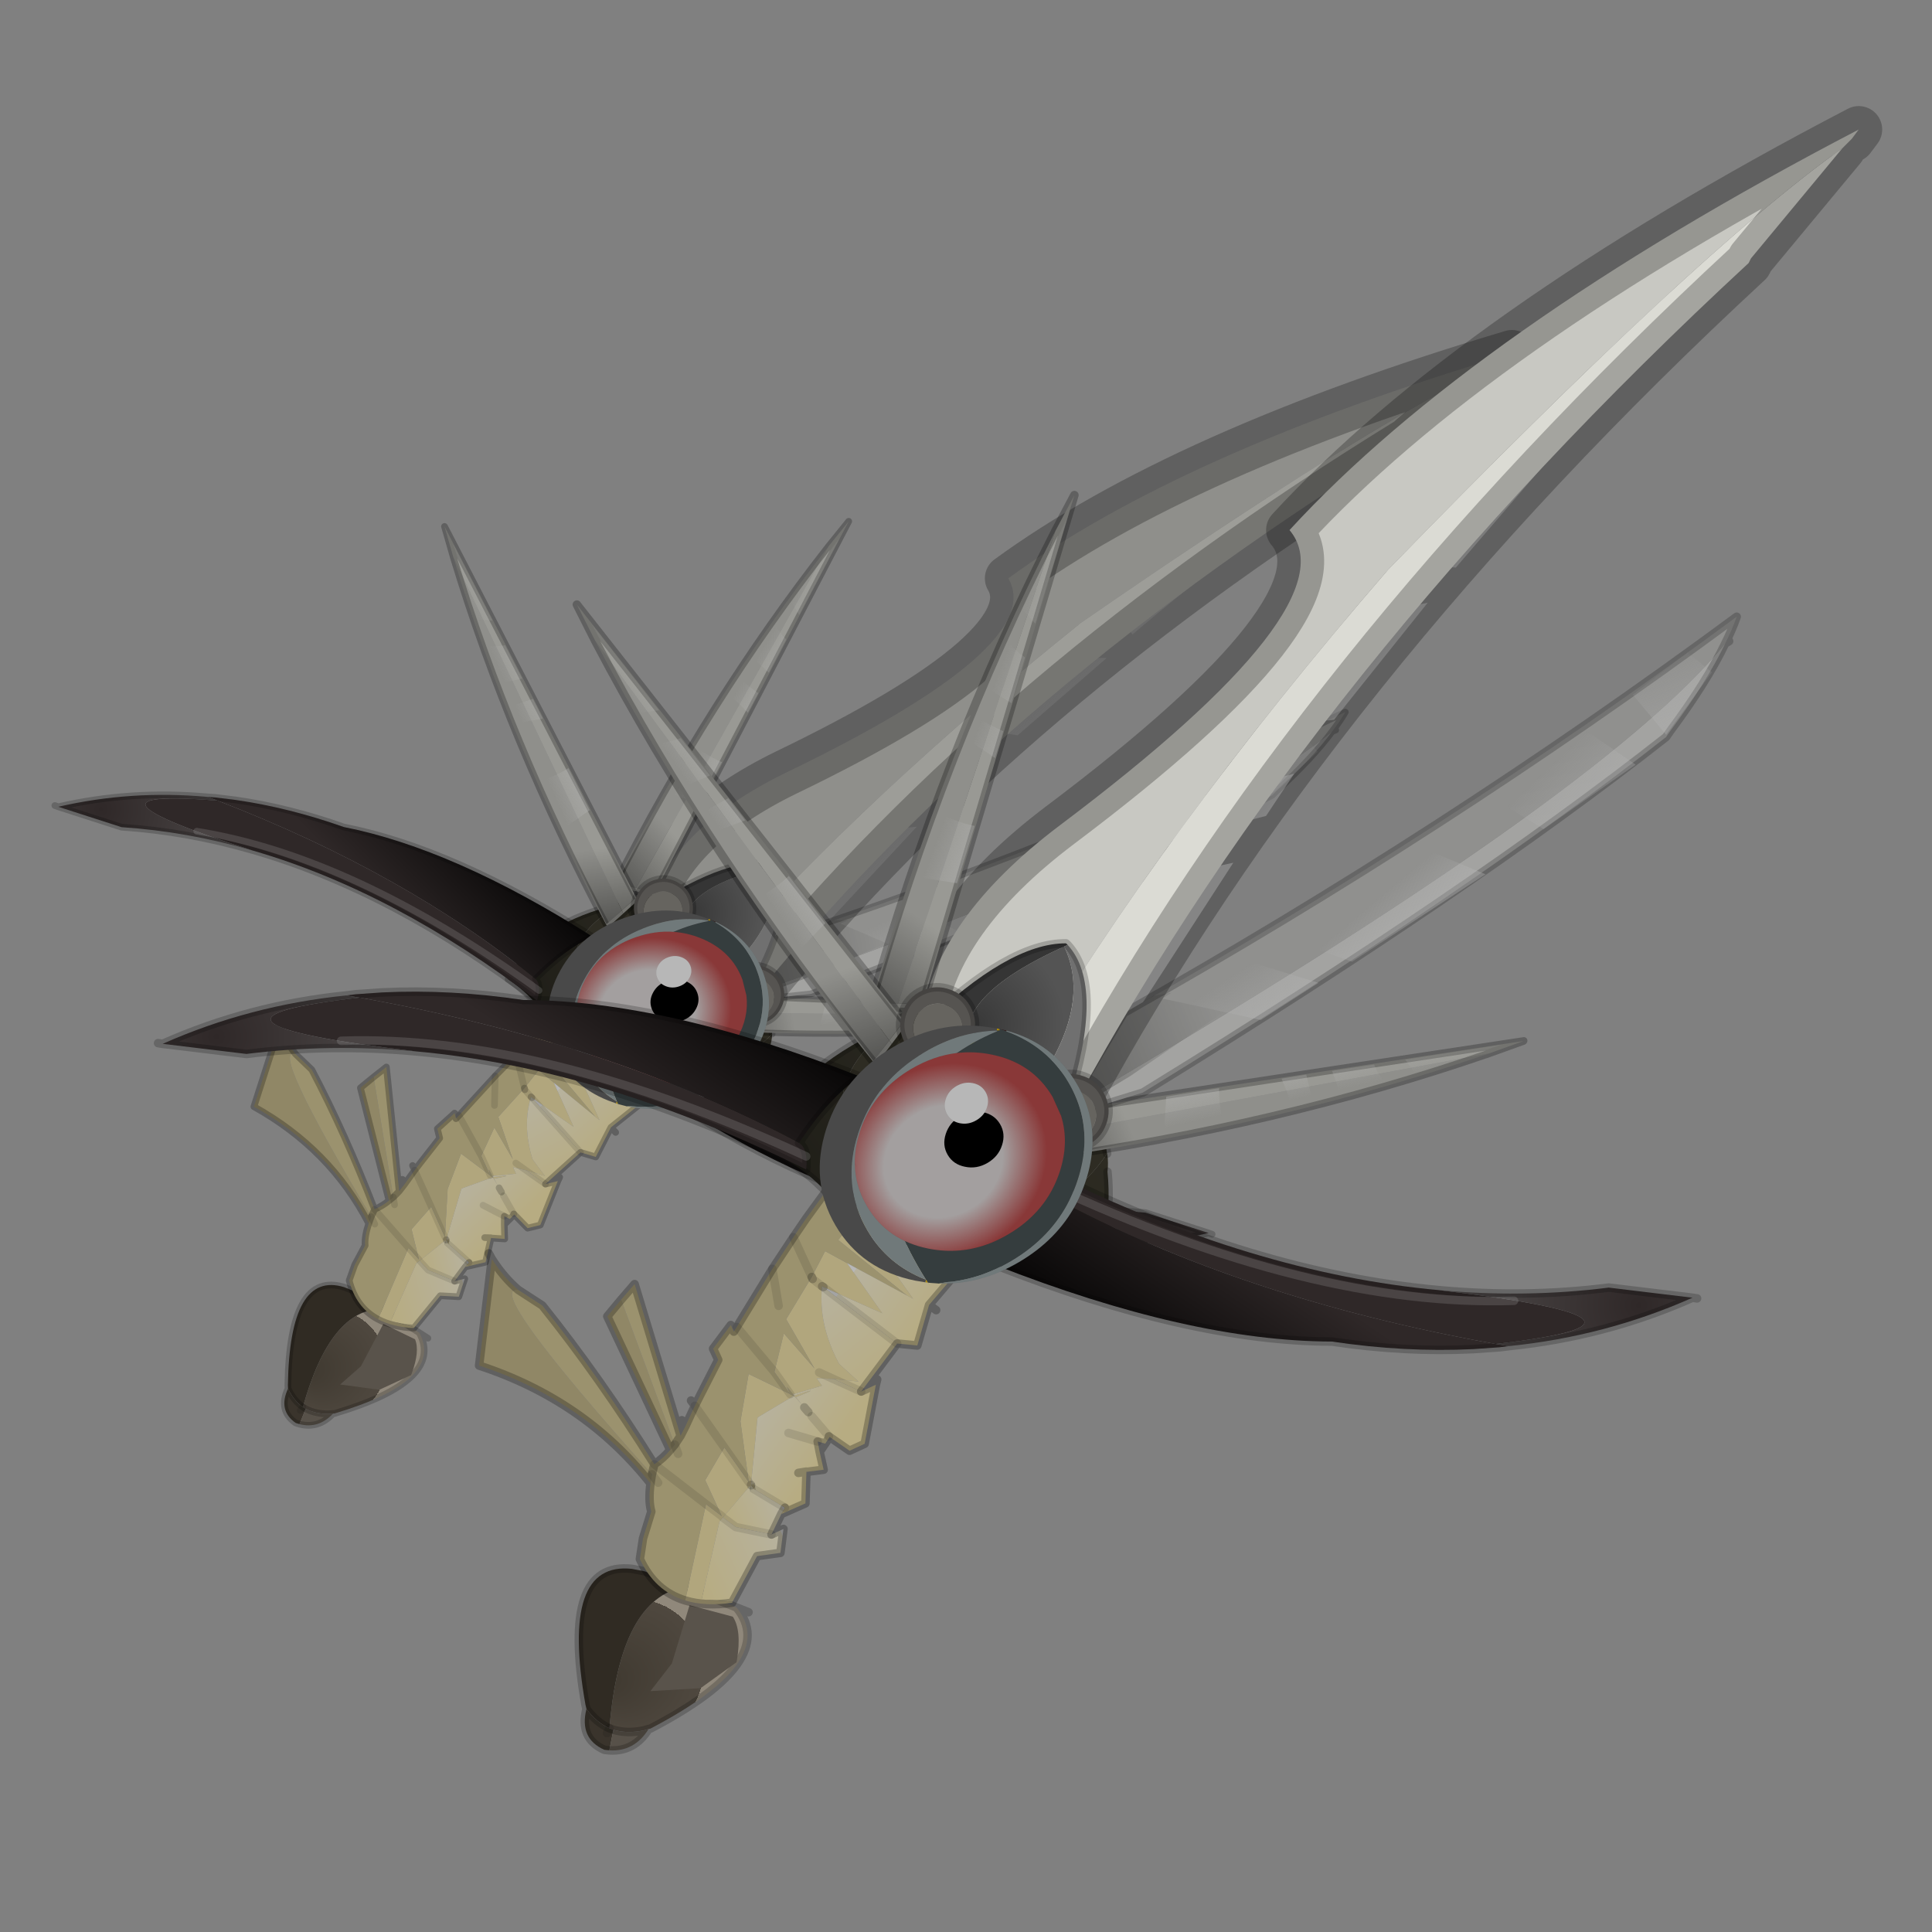 <?xml version="1.0" encoding="UTF-8" standalone="no"?>
<svg xmlns:xlink="http://www.w3.org/1999/xlink" height="440.0px" width="440.0px" xmlns="http://www.w3.org/2000/svg">
  <rect width="100%" height="100%" fill="#808080" stroke="none"/>
  <g transform="matrix(10.0, 0.0, 0.0, 10.0, 0.0, 0.0)">
    <use height="44.0" transform="matrix(1.0, 0.0, 0.0, 1.0, 0.0, 0.0)" width="44.0" xlink:href="#shape0"/>
    <use height="23.6" transform="matrix(1.067, 0.0, 0.0, 1.067, 1.143, 7.516)" width="31.7" xlink:href="#sprite0"/>
    <use height="35.45" transform="matrix(1.067, 0.0, 0.0, 1.067, 3.493, 2.416)" width="36.9" xlink:href="#sprite12"/>
  </g>
  <defs>
    <g id="shape0" transform="matrix(1.0, 0.0, 0.0, 1.0, 0.0, 0.0)">
      <path d="M44.0 44.0 L0.0 44.0 0.0 0.0 44.0 0.0 44.0 44.0" fill="#33cc33" fill-opacity="0.0" fill-rule="evenodd" stroke="none"/>
    </g>
    <g id="sprite0" transform="matrix(1.0, 0.0, 0.0, 1.0, 0.1, 0.5)">
      <use height="13.35" transform="matrix(1.0, 0.0, 0.0, 1.0, 12.8, 0.2)" width="18.1" xlink:href="#shape1"/>
      <use height="38.7" transform="matrix(-0.139, 0.034, -0.034, -0.139, 15.887, 16.353)" width="37.7" xlink:href="#sprite1"/>
      <use height="46.35" transform="matrix(-0.139, 0.034, -0.034, -0.139, 24.787, 18.853)" width="74.25" xlink:href="#sprite2"/>
      <use height="48.25" transform="matrix(-0.096, 0.093, 0.086, 0.089, 18.505, 9.759)" width="47.95" xlink:href="#sprite3"/>
      <use height="27.2" transform="matrix(-0.141, 0.027, -0.027, -0.141, 28.334, 11.407)" width="97.85" xlink:href="#sprite4"/>
      <use height="20.75" transform="matrix(-0.139, 0.034, -0.034, -0.139, 8.337, 22.253)" width="24.2" xlink:href="#sprite6"/>
      <use height="50.25" transform="matrix(-0.139, 0.034, -0.034, -0.139, 13.687, 19.403)" width="59.05" xlink:href="#sprite7"/>
      <use height="14.6" transform="matrix(1.0, 0.0, 0.0, 1.0, 12.2, -0.5)" width="19.4" xlink:href="#shape9"/>
      <use height="48.25" transform="matrix(-0.139, 0.034, -0.034, -0.139, 18.637, 10.203)" width="47.95" xlink:href="#sprite3"/>
      <use height="48.25" transform="matrix(-0.052, 0.133, -0.133, -0.052, 14.693, 6.109)" width="47.95" xlink:href="#sprite3"/>
      <use height="46.35" transform="matrix(0.139, -0.034, 0.034, 0.139, -0.087, 9.597)" width="74.25" xlink:href="#sprite2"/>
      <use height="19.15" transform="matrix(-0.139, 0.034, -0.034, -0.139, 16.087, 13.303)" width="20.75" xlink:href="#sprite8"/>
      <use height="25.7" transform="matrix(-0.139, 0.034, -0.034, -0.139, 14.987, 15.253)" width="25.7" xlink:href="#sprite9"/>
      <use height="16.5" transform="matrix(-0.202, 0.049, -0.055, -0.224, 15.028, 15.337)" width="18.25" xlink:href="#sprite10"/>
      <use height="9.8" transform="matrix(-0.139, 0.034, -0.034, -0.139, 13.837, 12.353)" width="9.8" xlink:href="#sprite11"/>
      <use height="9.8" transform="matrix(-0.139, 0.034, -0.034, -0.139, 15.787, 14.203)" width="9.8" xlink:href="#sprite11"/>
      <use height="111.95" transform="matrix(0.013, 0.035, 0.04, -0.014, 9.915, 12.832)" width="111.95" xlink:href="#shape14"/>
    </g>
    <g id="shape1" transform="matrix(1.0, 0.0, 0.0, 1.0, -12.8, -0.2)">
      <path d="M19.1 9.5 L17.5 9.55 16.7 9.6 15.8 9.6 15.4 9.75 15.35 9.2 15.0 9.4 15.35 9.15 15.5 9.1 15.6 9.0 16.3 9.1 16.85 9.0 17.95 9.0 19.65 8.85 19.1 9.5 M19.75 6.5 L21.3 6.5 22.45 6.5 20.55 8.15 19.2 7.95 17.75 8.0 19.75 6.5 M20.4 5.6 L20.3 4.85 20.45 4.75 20.7 4.6 22.2 4.5 23.6 4.35 25.05 4.35 Q24.05 5.1 23.0 6.0 22.85 5.75 22.4 5.8 L21.4 5.8 21.25 5.7 21.05 5.65 20.7 5.6 20.4 5.6 M30.35 0.35 L30.2 0.35 30.9 0.2 30.6 0.4 30.35 0.35 M15.4 10.3 L16.55 10.2 17.45 10.2 18.4 10.1 15.65 13.05 15.0 13.55 15.4 10.85 15.4 10.3 M13.45 10.65 L13.45 10.55 13.5 10.6 13.45 10.65 M14.3 9.85 L14.2 9.85 14.55 9.6 14.3 9.85 M25.45 2.1 L26.6 2.05 28.2 2.1 26.95 2.95 25.3 2.9 23.15 3.1 25.45 2.1" fill="url(#gradient0)" fill-rule="evenodd" stroke="none"/>
      <path d="M15.0 13.55 L12.85 11.8 12.8 11.75 13.4 10.7 13.45 10.65 13.5 10.6 13.85 10.2 14.6 10.4 15.35 10.3 15.4 10.3 15.4 10.85 15.0 13.55" fill="url(#gradient1)" fill-rule="evenodd" stroke="none"/>
    </g>
    <linearGradient gradientTransform="matrix(-9.0E-4, -0.001, 0.008, -0.007, 21.75, 6.45)" gradientUnits="userSpaceOnUse" id="gradient0" spreadMethod="pad" x1="-819.2" x2="819.2">
      <stop offset="0.0" stop-color="#b7b7b7" stop-opacity="0.392"/>
      <stop offset="0.988" stop-color="#b7b7b7" stop-opacity="0.0"/>
    </linearGradient>
    <linearGradient gradientTransform="matrix(-0.001, 8.0E-4, -0.006, -0.009, 9.55, 5.3)" gradientUnits="userSpaceOnUse" id="gradient1" spreadMethod="pad" x1="-819.2" x2="819.2">
      <stop offset="0.0" stop-color="#000000" stop-opacity="0.0"/>
      <stop offset="0.988" stop-color="#000000" stop-opacity="0.361"/>
    </linearGradient>
    <g id="sprite1" transform="matrix(1.0, 0.0, 0.0, 1.0, 0.5, 0.5)">
      <use height="38.7" transform="matrix(1.0, 0.0, 0.0, 1.0, -0.5, -0.5)" width="37.7" xlink:href="#shape2"/>
    </g>
    <g id="shape2" transform="matrix(1.0, 0.0, 0.0, 1.0, 0.5, 0.5)">
      <path d="M0.4 12.85 Q13.35 5.0 26.45 22.2 L26.5 22.4 Q29.95 35.45 14.8 37.45 L14.65 37.4 13.65 37.15 13.1 36.95 0.3 18.6 Q-0.35 15.3 0.4 12.85" fill="#2e2c23" fill-rule="evenodd" stroke="none"/>
      <path d="M14.8 37.45 Q29.95 35.45 26.5 22.4 L26.45 22.2 Q13.35 5.0 0.4 12.85 L0.4 12.8 Q0.7 11.8 1.25 10.9 3.9 3.25 9.75 0.0 16.95 8.95 23.95 8.9 28.8 11.15 30.95 16.35 L31.1 16.75 Q31.75 24.75 36.7 30.15 32.05 36.3 20.95 37.05 L20.2 37.3 14.8 37.45" fill="url(#gradient2)" fill-rule="evenodd" stroke="none"/>
      <path d="M14.8 37.45 L20.2 37.3 20.95 37.05 Q32.05 36.3 36.7 30.15 31.75 24.75 31.1 16.75 L30.95 16.35 Q28.8 11.15 23.95 8.9 16.95 8.95 9.75 0.0 3.9 3.25 1.25 10.9 M0.4 12.85 Q-0.35 15.3 0.3 18.6 L13.1 36.95" fill="none" stroke="#000000" stroke-linecap="round" stroke-linejoin="round" stroke-opacity="0.2" stroke-width="1.0"/>
    </g>
    <linearGradient gradientTransform="matrix(0.022, -0.004, 0.005, 0.022, 18.55, 18.85)" gradientUnits="userSpaceOnUse" id="gradient2" spreadMethod="pad" x1="-819.2" x2="819.2">
      <stop offset="0.0" stop-color="#2e2c23"/>
      <stop offset="1.0" stop-color="#1e1d17"/>
    </linearGradient>
    <g id="sprite2" transform="matrix(1.0, 0.0, 0.0, 1.0, 0.5, 0.5)">
      <use height="46.35" transform="matrix(1.0, 0.0, 0.0, 1.0, -0.5, -0.5)" width="74.25" xlink:href="#shape3"/>
    </g>
    <g id="shape3" transform="matrix(1.0, 0.0, 0.0, 1.0, 0.5, 0.5)">
      <path d="M63.5 42.15 Q64.2 43.25 62.95 45.35 46.15 24.5 27.1 13.55 1.0 -2.45 23.75 5.05 48.55 22.35 63.5 42.15" fill="#2f2828" fill-rule="evenodd" stroke="none"/>
      <path d="M22.4 4.15 L23.5 4.5 26.4 5.6 Q33.85 8.6 41.1 13.35 56.3 20.4 73.25 38.05 68.85 38.85 63.5 42.15 48.55 22.35 23.75 5.05 L22.4 4.15" fill="url(#gradient3)" fill-rule="evenodd" stroke="none"/>
      <path d="M27.1 13.55 Q18.25 8.45 8.9 5.5 L0.45 0.3 Q11.6 0.45 22.4 4.15 L23.75 5.05 Q1.0 -2.45 27.1 13.55" fill="url(#gradient4)" fill-rule="evenodd" stroke="none"/>
      <path d="M22.4 4.15 L23.5 4.5 26.4 5.6 Q33.85 8.6 41.1 13.35 56.3 20.4 73.25 38.05 68.85 38.85 63.5 42.15 64.2 43.25 62.95 45.35 46.15 24.5 27.1 13.55 18.25 8.45 8.9 5.5 L0.45 0.3 0.0 0.0 M22.4 4.15 Q11.6 0.45 0.45 0.3" fill="none" stroke="#000000" stroke-linecap="round" stroke-linejoin="round" stroke-opacity="0.2" stroke-width="1.0"/>
      <path d="M19.65 8.75 Q41.5 17.95 63.6 43.95" fill="none" stroke="#b7b7b7" stroke-linecap="round" stroke-linejoin="round" stroke-opacity="0.2" stroke-width="1.0"/>
    </g>
    <linearGradient gradientTransform="matrix(0.012, -0.007, 0.012, 0.02, 54.15, 21.2)" gradientUnits="userSpaceOnUse" id="gradient3" spreadMethod="pad" x1="-819.2" x2="819.2">
      <stop offset="0.0" stop-color="#2f2828"/>
      <stop offset="1.0" stop-color="#000000"/>
    </linearGradient>
    <radialGradient cx="0" cy="0" gradientTransform="matrix(0.029, 0.0, 0.0, 0.029, 6.55, 2.15)" gradientUnits="userSpaceOnUse" id="gradient4" r="819.2" spreadMethod="pad">
      <stop offset="0.0" stop-color="#2f2828"/>
      <stop offset="1.0" stop-color="#514d4d"/>
    </radialGradient>
    <g id="sprite3" transform="matrix(1.0, 0.0, 0.0, 1.0, 0.5, 0.5)">
      <use height="48.25" transform="matrix(1.0, 0.0, 0.0, 1.0, -0.5, -0.5)" width="47.95" xlink:href="#shape4"/>
    </g>
    <g id="shape4" transform="matrix(1.0, 0.0, 0.0, 1.0, 0.5, 0.5)">
      <path d="M44.15 1.3 L46.95 2.7 Q26.55 26.45 3.8 44.35 L44.15 1.3" fill="#8f8f8b" fill-rule="evenodd" stroke="none"/>
      <path d="M3.8 44.35 L0.0 47.25 41.55 0.0 44.15 1.3 3.8 44.35" fill="#999994" fill-rule="evenodd" stroke="none"/>
      <path d="M44.15 1.3 L46.95 2.7 Q26.55 26.45 3.8 44.35 L0.0 47.25 41.55 0.0 44.15 1.3 Z" fill="none" stroke="#000000" stroke-linecap="round" stroke-linejoin="round" stroke-opacity="0.251" stroke-width="1.0"/>
      <path d="M22.45 24.85 L23.65 26.6 21.55 28.55 21.05 27.8 19.2 25.55 21.4 23.1 22.45 24.85 M10.5 35.45 L10.9 36.8 11.25 37.7 2.0 45.05 10.5 35.45 M16.95 28.15 L18.85 31.05 14.4 35.0 13.7 33.15 13.25 32.35 16.95 28.15 M35.15 13.95 L35.8 14.55 30.35 20.1 Q28.1 17.65 26.9 16.85 L31.6 11.6 32.05 11.9 35.15 13.95" fill="url(#gradient5)" fill-rule="evenodd" stroke="none"/>
      <path d="M41.35 0.5 L41.45 0.45 46.55 3.05 38.15 12.15 36.95 11.1 33.95 8.9 41.35 0.5" fill="url(#gradient6)" fill-rule="evenodd" stroke="none"/>
    </g>
    <linearGradient gradientTransform="matrix(0.002, 0.002, -0.019, 0.019, 23.7, 21.9)" gradientUnits="userSpaceOnUse" id="gradient5" spreadMethod="pad" x1="-819.2" x2="819.2">
      <stop offset="0.0" stop-color="#b7b7b7" stop-opacity="0.431"/>
      <stop offset="1.0" stop-color="#b7b7b7" stop-opacity="0.0"/>
    </linearGradient>
    <linearGradient gradientTransform="matrix(0.006, -0.003, 0.014, 0.024, 52.45, 24.8)" gradientUnits="userSpaceOnUse" id="gradient6" spreadMethod="pad" x1="-819.2" x2="819.2">
      <stop offset="0.0" stop-color="#000000" stop-opacity="0.0"/>
      <stop offset="0.988" stop-color="#000000" stop-opacity="0.38"/>
    </linearGradient>
    <g id="sprite4" transform="matrix(1.0, 0.0, 0.0, 1.0, 0.5, 0.5)">
      <use height="27.2" transform="matrix(1.0, 0.0, 0.0, 1.0, -0.5, -0.5)" width="97.85" xlink:href="#shape5"/>
      <use height="21.6" transform="matrix(1.0, 0.0, 0.0, 1.0, 5.15, 2.8)" width="74.5" xlink:href="#sprite5"/>
    </g>
    <g id="shape5" transform="matrix(1.0, 0.0, 0.0, 1.0, 0.5, 0.5)">
      <path d="M95.9 0.8 L94.95 1.55 Q22.8 12.4 2.45 23.75 6.15 20.35 12.25 16.6 L13.0 16.1 Q41.45 7.7 85.05 0.15 L85.9 0.0 95.9 0.8" fill="#a3a3a1" fill-rule="evenodd" stroke="none"/>
      <path d="M94.95 1.55 L84.5 9.55 Q41.3 15.35 0.0 26.2 1.05 25.0 2.45 23.75 22.8 12.4 94.95 1.55" fill="#90908e" fill-rule="evenodd" stroke="none"/>
      <path d="M94.95 1.55 L84.5 9.55 Q41.3 15.35 0.0 26.2 1.05 25.0 2.45 23.75 L1.9 23.85 M94.95 1.55 L96.85 1.25 M95.9 0.8 L94.95 1.55 M2.45 23.75 Q6.15 20.35 12.25 16.6 L13.0 16.1 Q41.45 7.7 85.05 0.15 L85.9 0.0 95.9 0.8 96.6 0.25" fill="none" stroke="#000000" stroke-linecap="round" stroke-linejoin="round" stroke-opacity="0.2" stroke-width="1.0"/>
      <path d="M95.75 0.85 L84.45 9.5 80.55 10.15 78.35 9.7 79.65 9.45 73.45 5.3 86.6 2.35 95.75 0.85" fill="url(#gradient7)" fill-rule="evenodd" stroke="none"/>
    </g>
    <linearGradient gradientTransform="matrix(0.014, 0.0, 0.0, 0.006, 84.6, 5.5)" gradientUnits="userSpaceOnUse" id="gradient7" spreadMethod="pad" x1="-819.2" x2="819.2">
      <stop offset="0.0" stop-color="#000000" stop-opacity="0.0"/>
      <stop offset="0.988" stop-color="#000000" stop-opacity="0.302"/>
    </linearGradient>
    <g id="sprite5" transform="matrix(1.0, 0.0, 0.0, 1.0, 0.0, 0.0)">
      <use height="21.6" transform="matrix(1.0, 0.0, 0.0, 1.0, 0.0, 0.0)" width="74.5" xlink:href="#shape6"/>
    </g>
    <g id="shape6" transform="matrix(1.0, 0.0, 0.0, 1.0, 0.0, 0.0)">
      <path d="M0.0 18.4 L7.75 13.55 9.65 19.4 1.8 21.6 0.0 18.4" fill="url(#gradient8)" fill-rule="evenodd" stroke="none"/>
      <path d="M16.6 17.85 L12.4 11.6 25.3 8.55 30.1 14.95 16.6 17.85" fill="url(#gradient9)" fill-rule="evenodd" stroke="none"/>
      <path d="M52.1 2.4 L60.0 9.35 40.7 13.05 33.65 6.15 52.1 2.4" fill="url(#gradient10)" fill-rule="evenodd" stroke="none"/>
      <path d="M65.1 8.3 L56.7 1.55 64.65 0.0 74.5 6.65 65.1 8.3" fill="url(#gradient11)" fill-rule="evenodd" stroke="none"/>
    </g>
    <linearGradient gradientTransform="matrix(0.0, -0.006, 0.005, 0.0, 4.75, 17.6)" gradientUnits="userSpaceOnUse" id="gradient8" spreadMethod="pad" x1="-819.2" x2="819.2">
      <stop offset="0.0" stop-color="#b7b7b7" stop-opacity="0.0"/>
      <stop offset="1.0" stop-color="#b7b7b7" stop-opacity="0.361"/>
    </linearGradient>
    <linearGradient gradientTransform="matrix(-0.001, -0.005, 0.005, -0.002, 20.65, 11.25)" gradientUnits="userSpaceOnUse" id="gradient9" spreadMethod="pad" x1="-819.2" x2="819.2">
      <stop offset="0.0" stop-color="#b7b7b7" stop-opacity="0.0"/>
      <stop offset="1.0" stop-color="#b7b7b7" stop-opacity="0.361"/>
    </linearGradient>
    <linearGradient gradientTransform="matrix(-8.0E-4, -0.003, 0.006, -0.002, 45.95, 5.7)" gradientUnits="userSpaceOnUse" id="gradient10" spreadMethod="pad" x1="-819.2" x2="819.2">
      <stop offset="0.0" stop-color="#b7b7b7" stop-opacity="0.0"/>
      <stop offset="1.0" stop-color="#b7b7b7" stop-opacity="0.361"/>
    </linearGradient>
    <linearGradient gradientTransform="matrix(-0.001, -0.004, 0.005, -0.001, 65.0, 2.85)" gradientUnits="userSpaceOnUse" id="gradient11" spreadMethod="pad" x1="-819.2" x2="819.2">
      <stop offset="0.0" stop-color="#b7b7b7" stop-opacity="0.0"/>
      <stop offset="1.0" stop-color="#b7b7b7" stop-opacity="0.361"/>
    </linearGradient>
    <g id="sprite6" transform="matrix(1.0, 0.0, 0.0, 1.0, 0.5, 0.5)">
      <use height="20.75" transform="matrix(1.0, 0.0, 0.0, 1.0, -0.5, -0.5)" width="24.2" xlink:href="#shape7"/>
    </g>
    <g id="shape7" transform="matrix(1.0, 0.0, 0.0, 1.0, 0.5, 0.5)">
      <path d="M1.05 9.6 Q-1.0 1.75 16.2 0.9 L16.4 0.95 17.05 1.05 Q18.95 1.5 20.2 2.6 L20.55 2.95 Q13.05 16.25 5.6 14.35 L1.05 9.6" fill="url(#gradient12)" fill-rule="evenodd" stroke="none"/>
      <path d="M22.05 6.15 L21.95 6.65 Q17.6 23.25 10.3 18.85 L9.05 17.95 5.6 14.35 Q13.05 16.25 20.55 2.95 21.65 4.2 22.05 6.15" fill="#302b23" fill-rule="evenodd" stroke="none"/>
      <path d="M21.65 0.6 L22.15 0.9 Q24.3 3.35 22.05 6.15 21.65 4.2 20.55 2.95 L21.05 2.55 20.55 2.95 20.2 2.6 21.65 0.6" fill="#3a342c" fill-rule="evenodd" stroke="none"/>
      <path d="M16.4 0.95 Q19.05 -0.8 21.65 0.6 L20.2 2.6 Q18.95 1.5 17.05 1.05 L16.4 0.95" fill="#575149" fill-rule="evenodd" stroke="none"/>
      <path d="M21.65 0.6 L22.15 0.9 Q24.3 3.35 22.05 6.15 L21.95 6.65 Q17.6 23.25 10.3 18.85 L9.05 17.95 5.6 14.35 1.05 9.6 0.0 8.5 M20.55 2.95 Q21.65 4.2 22.05 6.15 M1.05 9.6 Q-1.0 1.75 16.2 0.9 L16.4 0.95 Q19.05 -0.8 21.65 0.6 M20.2 2.6 L20.55 2.95 M16.4 0.95 L17.05 1.05 Q18.95 1.5 20.2 2.6" fill="none" stroke="#000000" stroke-linecap="round" stroke-linejoin="round" stroke-opacity="0.2" stroke-width="1.0"/>
      <path d="M5.6 14.35 L5.0 14.75 M20.55 2.95 L21.05 2.55" fill="none" stroke="#000000" stroke-linecap="round" stroke-linejoin="round" stroke-opacity="0.102" stroke-width="1.0"/>
      <path d="M3.75 3.75 L8.85 2.75 14.35 4.9 10.7 6.8 5.95 12.15 1.9 8.8 Q1.6 6.9 3.6 3.95 L3.75 3.75" fill="#59534b" fill-rule="evenodd" stroke="none"/>
    </g>
    <radialGradient cx="0" cy="0" fx="368.0" fy="0" gradientTransform="matrix(0.01, 0.0, 0.0, 0.01, 15.0, 8.1)" gradientUnits="userSpaceOnUse" id="gradient12" r="819.2" spreadMethod="pad">
      <stop offset="0.0" stop-color="#3f3930"/>
      <stop offset="1.0" stop-color="#4f483f"/>
      <stop offset="1.0" stop-color="#90887b"/>
    </radialGradient>
    <g id="sprite7" transform="matrix(1.0, 0.0, 0.0, 1.0, 0.5, 0.5)">
      <use height="50.25" transform="matrix(1.0, 0.0, 0.0, 1.0, -0.5, -0.5)" width="59.05" xlink:href="#shape8"/>
    </g>
    <g id="shape8" transform="matrix(1.0, 0.0, 0.0, 1.0, 0.5, 0.5)">
      <path d="M42.6 0.1 L42.7 0.0 Q45.75 0.9 47.6 2.55 L40.65 11.8 39.55 9.75 39.5 9.55 39.55 9.75 39.55 14.4 35.9 16.95 35.0 12.05 32.9 18.95 29.7 23.6 26.25 19.4 26.25 19.3 26.2 19.3 26.0 19.05 30.65 18.55 30.9 18.5 34.9 11.65 34.9 11.6 35.35 10.85 35.1 11.5 35.1 11.55 35.15 11.55 39.5 9.55 40.05 9.3 45.8 1.85 42.6 0.1 M25.5 17.65 L25.85 18.8 25.85 18.85 25.9 19.05 Q21.95 18.6 25.8 18.8 L25.5 17.65 M20.9 18.9 L22.65 19.8 22.45 18.75 25.95 19.25 26.25 20.35 26.25 19.4 26.85 22.55 23.95 26.2 22.4 20.95 23.0 27.6 18.2 30.85 18.2 30.6 18.2 30.85 15.5 32.95 13.75 30.6 12.45 23.5 17.45 29.2 17.55 29.35 Q19.85 25.5 19.55 20.25 L18.35 17.4 20.9 18.9 22.1 20.3 20.9 18.9 M1.1 24.85 L2.75 27.7 10.1 32.4 8.45 23.55 8.95 24.2 13.55 33.5 Q11.45 34.55 9.4 35.55 L3.25 28.35 2.9 27.95 0.45 25.1 1.1 24.85 M18.2 30.6 L17.55 29.35 18.2 30.6" fill="#b1a67d" fill-rule="evenodd" stroke="none"/>
      <path d="M47.6 2.55 Q50.4 5.05 50.4 9.2 L49.05 11.25 46.85 13.7 Q46.65 15.0 45.55 16.75 L44.95 17.65 44.7 16.45 44.95 17.65 44.2 18.6 Q42.95 18.8 41.8 19.35 L41.05 19.7 39.65 37.8 37.45 38.8 40.0 20.35 39.05 21.1 37.0 22.85 36.0 23.65 32.25 26.6 32.25 28.05 29.2 29.7 29.2 28.85 28.65 29.2 26.85 22.55 28.65 29.2 22.0 33.65 18.2 36.0 18.2 30.85 18.2 36.0 15.95 37.35 12.55 39.25 9.4 35.55 Q11.45 34.55 13.55 33.5 L8.95 24.2 13.75 30.6 15.5 32.95 18.2 30.85 23.0 27.6 22.4 20.95 23.95 26.2 26.85 22.55 26.25 19.4 29.7 23.6 32.9 18.95 35.0 12.05 35.9 16.95 39.55 14.4 39.55 9.75 40.65 11.8 47.6 2.55 M41.15 18.55 L41.05 19.7 41.15 18.55 M40.65 11.8 L44.2 18.6 40.65 11.8 M44.2 18.6 L44.95 17.65 Q53.75 46.2 50.15 43.9 L48.35 41.05 Q45.75 30.6 44.2 18.6 M34.9 11.6 L34.9 11.65 34.45 11.7 34.65 10.85 34.8 11.05 34.9 11.6 M26.0 19.05 L26.2 19.3 26.25 19.3 26.25 19.4 26.25 20.35 25.95 19.25 25.9 19.05 25.85 18.85 26.0 19.05 M35.9 16.95 L37.0 22.85 35.9 16.95 M23.15 29.4 L22.0 33.65 23.15 29.4 M40.0 20.35 L41.05 19.7 40.0 20.35" fill="#9b926e" fill-rule="evenodd" stroke="none"/>
      <path d="M35.1 11.5 L35.15 11.55 35.1 11.55 35.1 11.5 M25.35 17.1 L25.5 17.65 25.4 17.3 25.35 17.1" fill="#b7ac82" fill-rule="evenodd" stroke="none"/>
      <path d="M35.15 5.35 L38.6 7.9 39.5 9.55 35.15 11.55 35.1 11.5 35.35 10.85 34.9 11.6 34.8 11.05 34.65 10.85 32.4 7.55 33.1 7.05 35.15 5.35" fill="url(#gradient13)" fill-rule="evenodd" stroke="none"/>
      <path d="M42.6 0.1 L45.8 1.85 40.05 9.3 39.5 9.55 38.6 7.9 35.15 5.35 33.6 5.35 35.1 2.95 37.75 3.75 42.6 0.1" fill="url(#gradient14)" fill-rule="evenodd" stroke="none"/>
      <path d="M8.95 24.2 L8.45 23.55 10.1 32.4 2.75 27.7 1.1 24.85 7.05 22.1 10.3 18.35 12.35 19.55 17.45 29.2 12.45 23.5 13.75 30.6 8.95 24.2" fill="url(#gradient15)" fill-rule="evenodd" stroke="none"/>
      <path d="M17.45 29.2 L12.35 19.55 18.55 16.2 20.9 18.9 18.35 17.4 19.55 20.25 Q19.85 25.5 17.55 29.35 L17.45 29.2" fill="url(#gradient16)" fill-rule="evenodd" stroke="none"/>
      <path d="M34.65 10.85 L34.45 11.7 34.9 11.65 30.9 18.5 30.65 18.55 26.0 19.05 25.85 18.85 25.85 18.8 25.5 17.65 25.35 17.1 25.4 17.3 25.5 17.65 25.8 18.8 Q21.95 18.6 25.9 19.05 L25.95 19.25 22.45 18.75 22.65 19.8 20.9 18.9 18.55 16.2 16.65 16.2 20.75 10.45 22.7 10.45 24.15 12.9 24.95 12.4 25.65 13.0 28.35 15.35 25.65 13.0 25.95 11.8 26.4 9.7 28.3 10.3 28.35 10.35 28.35 10.3 30.0 7.0 33.1 7.05 32.4 7.55 34.65 10.85 M29.25 10.6 L28.35 10.35 29.25 10.6 M25.05 16.0 L24.2 13.0 25.05 16.0 M24.2 13.0 L24.15 12.9 24.2 13.0 M25.35 17.1 L25.2 16.6 25.35 17.1" fill="url(#gradient17)" fill-rule="evenodd" stroke="none"/>
      <path d="M45.55 16.75 Q48.5 28.9 58.05 37.75 L51.45 48.5 Q51.1 45.95 50.15 43.9 53.75 46.2 44.95 17.65 L45.55 16.75 M41.05 19.7 L41.8 19.35 41.95 36.7 39.65 37.8 41.05 19.7" fill="#908766" fill-rule="evenodd" stroke="none"/>
      <path d="M34.9 11.65 L34.9 11.6 M25.35 17.1 L25.4 17.3 M25.2 16.6 L25.35 17.1 M18.2 30.6 L18.2 30.85 M17.45 29.2 L17.55 29.35" fill="none" stroke="#000000" stroke-linecap="round" stroke-linejoin="round" stroke-opacity="0.2" stroke-width="1.0"/>
      <path d="M35.15 5.35 L38.6 7.9 39.5 9.55 39.55 9.75 40.65 11.8 M41.05 19.7 L41.15 18.55 M44.2 18.6 L40.65 11.8 M44.7 16.45 L44.95 17.65 M34.8 11.05 L34.65 10.85 32.4 7.55 M35.0 12.05 L35.9 16.95 M28.35 15.35 L25.65 13.0 M24.2 13.0 L25.05 16.0 M20.9 18.9 L22.1 20.3 M26.25 19.4 L26.85 22.55 28.65 29.2 M37.0 22.85 L35.9 16.95 M17.45 29.2 L12.35 19.55 M17.55 29.35 L18.2 30.6 M18.2 30.85 L18.2 36.0 M22.0 33.65 L23.15 29.4 M20.9 18.9 L18.55 16.2" fill="none" stroke="#000000" stroke-linecap="round" stroke-linejoin="round" stroke-opacity="0.102" stroke-width="1.0"/>
      <path d="M42.6 0.1 L42.7 0.0 Q45.75 0.9 47.6 2.55 50.4 5.05 50.4 9.2 L49.05 11.25 46.85 13.7 Q46.65 15.0 45.55 16.75 48.5 28.9 58.05 37.75 L51.45 48.5 51.5 49.25 M42.6 0.1 L37.75 3.75 35.1 2.95 33.6 5.35 35.15 5.35 M41.8 19.35 L41.05 19.7 40.0 20.35 39.05 21.1 39.1 21.95 M39.65 37.8 L41.95 36.7 41.8 19.35 Q42.95 18.8 44.2 18.6 45.75 30.6 48.35 41.05 L50.15 43.9 M44.95 17.65 L45.55 16.75 M44.95 17.65 L44.2 18.6 M51.45 48.5 Q51.1 45.95 50.15 43.9 M32.4 7.55 L33.1 7.05 30.0 7.0 28.35 10.3 M28.35 10.35 L29.25 10.6 M33.1 7.05 L35.15 5.35 M16.65 16.2 L20.75 10.45 22.7 10.45 24.15 12.9 24.95 12.4 25.95 11.8 26.4 9.7 28.3 10.3 28.35 10.3 M28.3 10.3 L28.35 10.35 M25.65 13.0 L24.95 12.4 M24.15 12.9 L24.2 13.0 M28.65 29.2 L29.2 28.85 29.2 29.7 32.25 28.05 32.25 26.6 36.0 23.65 37.0 22.85 37.15 23.6 M39.05 21.1 L37.0 22.85 M39.65 37.8 L37.45 38.8 40.0 20.35 M25.65 13.0 L25.95 11.8 M12.35 19.55 L10.3 18.35 7.05 22.1 1.1 24.85 0.45 25.1 2.9 27.95 M3.25 28.35 L9.4 35.55 M7.05 22.1 L6.55 21.2 M18.55 16.2 L16.65 16.2 16.25 16.7 M18.55 16.2 L12.35 19.55 M18.2 36.0 L22.0 33.65 M18.2 36.0 L15.95 37.35 12.55 39.25 9.4 35.55 M28.65 29.2 L22.0 33.65 M0.45 25.1 L0.0 24.6" fill="none" stroke="#000000" stroke-linecap="round" stroke-linejoin="round" stroke-opacity="0.251" stroke-width="1.0"/>
    </g>
    <linearGradient gradientTransform="matrix(0.004, 0.0, 0.0, 0.004, 35.95, 8.45)" gradientUnits="userSpaceOnUse" id="gradient13" spreadMethod="pad" x1="-819.2" x2="819.2">
      <stop offset="0.0" stop-color="#b7b7b7"/>
      <stop offset="0.008" stop-color="#b7b29e"/>
      <stop offset="0.988" stop-color="#b7ac82"/>
    </linearGradient>
    <linearGradient gradientTransform="matrix(0.007, 0.0, 0.0, 0.006, 39.7, 4.8)" gradientUnits="userSpaceOnUse" id="gradient14" spreadMethod="pad" x1="-819.2" x2="819.2">
      <stop offset="0.0" stop-color="#b7b7b7"/>
      <stop offset="0.008" stop-color="#b7b29e"/>
      <stop offset="0.988" stop-color="#b7ac82"/>
    </linearGradient>
    <linearGradient gradientTransform="matrix(-0.003, -0.006, 0.007, -0.004, 9.25, 25.45)" gradientUnits="userSpaceOnUse" id="gradient15" spreadMethod="pad" x1="-819.2" x2="819.2">
      <stop offset="0.0" stop-color="#b7b7b7"/>
      <stop offset="0.008" stop-color="#b7b29e"/>
      <stop offset="0.988" stop-color="#b7ac82"/>
    </linearGradient>
    <linearGradient gradientTransform="matrix(-0.002, -0.008, 0.008, -0.002, 16.6, 22.75)" gradientUnits="userSpaceOnUse" id="gradient16" spreadMethod="pad" x1="-819.2" x2="819.2">
      <stop offset="0.0" stop-color="#b7b7b7"/>
      <stop offset="0.008" stop-color="#b7b29e"/>
      <stop offset="0.988" stop-color="#b7ac82"/>
    </linearGradient>
    <linearGradient gradientTransform="matrix(-0.003, -0.005, 0.007, -0.004, 26.65, 15.75)" gradientUnits="userSpaceOnUse" id="gradient17" spreadMethod="pad" x1="-819.2" x2="819.2">
      <stop offset="0.0" stop-color="#b7b7b7"/>
      <stop offset="0.008" stop-color="#b7b29e"/>
      <stop offset="0.988" stop-color="#b7ac82"/>
    </linearGradient>
    <g id="shape9" transform="matrix(1.0, 0.0, 0.0, 1.0, -12.2, 0.5)">
      <path d="M30.8 0.2 L28.95 1.8 28.9 1.85 Q20.35 7.1 15.05 13.6 L14.2 12.95 Q17.35 9.4 21.9 5.75 28.05 1.5 30.8 0.2" fill="#9d9d98" fill-rule="evenodd" stroke="none"/>
      <path d="M31.0 0.1 L30.8 0.2 Q28.05 1.5 21.9 5.75 17.35 9.4 14.2 12.95 L12.7 11.75 Q13.25 10.1 15.6 8.95 21.2 6.25 20.35 4.8 24.05 2.1 31.1 0.0 L31.0 0.1" fill="#8f8f8b" fill-rule="evenodd" stroke="none"/>
      <path d="M30.8 0.2 L28.95 1.8 28.9 1.85 Q20.35 7.1 15.05 13.6 L14.2 12.95 12.7 11.75 Q13.25 10.1 15.6 8.95 21.2 6.25 20.35 4.8 24.05 2.1 31.1 0.0 L31.0 0.1" fill="none" stroke="#000000" stroke-linecap="round" stroke-linejoin="round" stroke-opacity="0.251" stroke-width="1.0"/>
    </g>
    <g id="sprite8" transform="matrix(1.0, 0.0, 0.0, 1.0, 0.5, 0.5)">
      <use height="19.15" transform="matrix(1.0, 0.0, 0.0, 1.0, -0.5, -0.5)" width="20.75" xlink:href="#shape10"/>
    </g>
    <g id="shape10" transform="matrix(1.0, 0.0, 0.0, 1.0, 0.5, 0.5)">
      <path d="M10.6 3.35 L15.95 10.35 Q15.45 16.9 0.8 16.8 0.7 9.15 10.6 3.35" fill="url(#gradient18)" fill-rule="evenodd" stroke="none"/>
      <path d="M0.8 16.8 Q15.45 16.9 15.95 10.35 L19.75 15.3 Q6.55 19.9 0.45 17.05 L0.35 16.8 0.8 16.8" fill="#353535" fill-rule="evenodd" stroke="none"/>
      <path d="M10.6 3.35 Q0.7 9.15 0.8 16.8 L0.35 16.8 Q-1.65 10.55 8.05 0.0 L10.6 3.35" fill="#707070" fill-rule="evenodd" stroke="none"/>
      <path d="M15.95 10.35 L10.6 3.35 M15.95 10.35 L19.75 15.3 Q6.55 19.9 0.45 17.05 L0.35 16.8 Q-1.65 10.55 8.05 0.0 L10.6 3.35" fill="none" stroke="#000000" stroke-linecap="round" stroke-linejoin="round" stroke-opacity="0.2" stroke-width="1.0"/>
    </g>
    <radialGradient cx="0" cy="0" gradientTransform="matrix(0.013, 0.0, 0.0, 0.013, 14.25, 12.95)" gradientUnits="userSpaceOnUse" id="gradient18" r="819.2" spreadMethod="pad">
      <stop offset="0.0" stop-color="#383838"/>
      <stop offset="1.0" stop-color="#545454"/>
    </radialGradient>
    <g id="sprite9" transform="matrix(1.0, 0.0, 0.0, 1.0, 0.5, 0.5)">
      <use height="25.7" transform="matrix(1.0, 0.0, 0.0, 1.0, -0.5, -0.5)" width="25.7" xlink:href="#shape11"/>
    </g>
    <g id="shape11" transform="matrix(1.0, 0.0, 0.0, 1.0, 0.5, 0.5)">
      <path d="M21.05 3.6 Q24.7 7.25 24.7 12.35 24.7 17.45 21.05 21.05 17.45 24.7 12.35 24.7 7.25 24.7 3.6 21.05 0.0 17.45 0.0 12.35 0.0 7.25 3.6 3.6 7.25 0.0 12.35 0.0 17.45 0.0 21.05 3.6" fill="#a8a10f" fill-rule="evenodd" stroke="none"/>
      <path d="M21.05 3.6 Q24.7 7.25 24.7 12.35 24.7 17.45 21.05 21.05 17.45 24.7 12.35 24.7 7.25 24.7 3.6 21.05 0.0 17.45 0.0 12.35 0.0 7.25 3.6 3.6 7.25 0.0 12.35 0.0 17.45 0.0 21.05 3.6 Z" fill="none" stroke="#000000" stroke-linecap="round" stroke-linejoin="round" stroke-opacity="0.2" stroke-width="1.0"/>
    </g>
    <g id="sprite10" transform="matrix(1.0, 0.0, 0.0, 1.0, 0.5, 0.5)">
      <use height="16.5" transform="matrix(1.0, 0.0, 0.0, 1.0, -0.5, -0.5)" width="18.25" xlink:href="#shape12"/>
    </g>
    <g id="shape12" transform="matrix(1.0, 0.0, 0.0, 1.0, 0.5, 0.5)">
      <path d="M15.8 3.35 L16.0 3.7 15.15 3.4 15.2 2.95 15.8 3.35 15.2 2.95 14.8 2.35 15.8 3.35 M16.35 9.75 Q18.05 7.2 16.0 3.7 17.25 5.45 17.25 7.75 17.25 10.95 14.7 13.2 13.65 14.15 12.45 14.75 L12.3 14.5 12.45 14.75 12.15 14.85 Q10.55 15.5 8.6 15.5 L5.9 15.15 6.05 14.7 8.55 7.9 8.5 7.85 8.3 7.8 8.45 7.7 8.65 7.6 8.55 7.85 8.5 7.85 8.45 7.7 8.5 7.85 8.55 7.85 8.55 7.9 9.9 10.5 12.3 14.45 12.3 14.5 Q15.1 13.25 16.15 10.3 L16.4 10.05 16.35 9.75 16.65 9.85 16.35 9.75 M12.5 0.8 L11.45 0.4 11.5 0.4 12.5 0.8 M4.0 1.2 L4.2 1.05 4.35 1.0 4.4 1.05 4.35 1.0 4.45 0.95 4.5 0.95 4.5 0.9 4.5 0.95 4.45 0.95 4.5 0.9 4.85 0.75 4.9 0.9 4.85 0.75 Q6.55 0.0 8.6 0.0 L11.2 0.35 Q8.05 -0.4 4.9 0.9 L4.5 0.95 4.4 1.05 4.0 1.2 M0.65 4.75 L0.45 5.25 0.65 4.75 1.05 4.0 0.65 5.3 0.45 5.25 0.65 4.75 M0.0 7.9 L0.0 7.7 Q0.0 6.4 0.45 5.25 L0.0 7.9 M2.35 13.05 L1.15 11.6 0.75 11.0 0.65 10.7 0.4 10.1 0.85 10.9 0.9 10.95 0.75 11.0 0.9 10.95 1.45 11.45 1.15 11.6 1.45 11.45 Q1.75 12.35 2.35 13.05 M0.65 10.7 L0.85 10.9 0.65 10.7 M11.95 14.45 L6.05 14.7 11.95 14.45 9.9 10.5 11.95 14.45 12.15 14.85 11.95 14.45 12.3 14.45 11.95 14.45" fill="#353535" fill-rule="evenodd" stroke="none"/>
      <path d="M15.2 2.95 L15.15 3.4 16.0 3.7 Q18.05 7.2 16.35 9.75 L16.4 10.05 16.15 10.3 Q15.1 13.25 12.3 14.5 L12.3 14.45 9.9 10.5 8.55 7.9 8.55 7.85 8.65 7.6 11.3 0.35 8.65 7.6 16.0 3.7 8.65 7.6 8.45 7.7 8.3 7.8 1.45 11.45 8.3 7.8 0.65 5.3 1.05 4.0 Q1.6 3.05 2.5 2.25 3.2 1.6 4.0 1.2 L4.4 1.05 4.5 0.95 4.9 0.9 8.45 7.7 4.9 0.9 Q8.05 -0.4 11.2 0.35 L11.3 0.35 11.45 0.4 12.5 0.8 14.7 2.25 14.8 2.35 15.2 2.95 M11.3 5.4 L15.15 3.4 11.3 5.4 M16.35 9.75 L11.65 8.25 16.35 9.75 M0.0 7.9 L0.45 5.25 0.65 5.3 8.3 7.8 8.5 7.85 8.55 7.9 6.05 14.7 5.9 15.15 5.7 15.1 4.85 14.75 Q3.55 14.2 2.5 13.2 L2.35 13.05 Q1.75 12.35 1.45 11.45 L0.9 10.95 0.85 10.9 0.4 10.1 Q0.0 9.05 0.0 7.9 M5.6 8.65 L0.9 10.95 5.6 8.65 M16.15 10.3 L8.55 7.85 16.15 10.3 M6.65 5.6 L4.4 1.05 6.65 5.6 M6.05 14.7 L5.75 14.7 6.05 14.7" fill="#5a5b5a" fill-rule="evenodd" stroke="none"/>
      <path d="M16.0 3.7 L15.8 3.35 M12.5 0.8 L14.7 2.25 14.8 2.35 15.8 3.35 M11.3 0.35 L8.65 7.6 16.0 3.7 M11.5 0.4 L12.5 0.8 M12.45 14.75 Q13.65 14.15 14.7 13.2 17.25 10.95 17.25 7.75 17.25 5.45 16.0 3.7 M4.2 1.05 L4.0 1.2 M4.5 0.9 L4.45 0.95 M4.9 0.9 L4.85 0.75 4.5 0.9 M0.65 4.75 L0.45 5.25 Q0.0 6.4 0.0 7.7 L0.0 7.9 M0.45 5.25 L0.65 5.3 M1.05 4.0 L0.65 4.75 M1.05 4.0 Q1.6 3.05 2.5 2.25 3.2 1.6 4.0 1.2 M2.35 13.05 L1.15 11.6 0.75 11.0 0.65 10.7 0.4 10.1 M1.15 11.6 L1.45 11.45 8.3 7.8 0.65 5.3 M8.65 7.6 L8.55 7.85 16.15 10.3 M8.3 7.8 L8.45 7.7 4.9 0.9 M11.2 0.35 L8.6 0.0 Q6.55 0.0 4.85 0.75 M8.65 7.6 L8.45 7.7 8.5 7.85 8.55 7.85 8.55 7.9 9.9 10.5 M8.3 7.8 L8.5 7.85 8.55 7.9 6.05 14.7 5.9 15.15 5.7 15.1 M11.95 14.45 L9.9 10.5 M12.45 14.75 L12.15 14.85 Q10.55 15.5 8.6 15.5 L5.9 15.15 5.75 15.5 M4.85 14.75 Q3.55 14.2 2.5 13.2 L2.35 13.05 M11.95 14.45 L12.15 14.85" fill="none" stroke="#242424" stroke-linecap="round" stroke-linejoin="round" stroke-opacity="0.102" stroke-width="1.0"/>
      <path d="M15.8 3.35 L15.2 2.95 15.15 3.4 16.0 3.7 Q18.05 7.2 16.35 9.75 L16.65 9.85 M14.8 2.35 Q14.05 1.45 12.5 0.8 L11.45 0.4 11.3 0.35 M11.2 0.35 L11.3 0.35 M11.45 0.4 L11.5 0.4 M15.15 3.4 L11.3 5.4 M16.35 9.75 L16.4 10.05 16.15 10.3 Q15.1 13.25 12.3 14.5 L12.45 14.75 M14.8 2.35 L15.2 2.95 M11.65 8.25 L16.35 9.75 M4.0 1.2 L4.4 1.05 4.35 1.0 4.2 1.05 M4.45 0.95 L4.5 0.95 4.5 0.9 M4.45 0.95 L4.35 1.0 M4.5 0.95 L4.9 0.9 Q8.05 -0.4 11.2 0.35 M4.4 1.05 L4.5 0.95 M0.45 5.25 L0.65 4.75 M0.0 7.9 L0.45 5.25 M0.65 5.3 L1.05 4.0 M4.0 1.2 Q1.85 2.05 1.05 4.0 M0.4 10.1 Q0.0 9.05 0.0 7.9 M0.75 11.0 L0.9 10.95 0.85 10.9 0.65 10.7 M1.45 11.45 L0.9 10.95 5.6 8.65 M0.85 10.9 L0.4 10.1 M9.9 10.5 L12.3 14.45 12.3 14.5 M6.05 14.7 L11.95 14.45 12.3 14.45 M4.4 1.05 L6.65 5.6 M5.7 15.1 L4.85 14.75 Q3.25 14.1 2.35 13.05 1.75 12.35 1.45 11.45 M5.75 14.7 L6.05 14.7" fill="none" stroke="#b7b7b7" stroke-linecap="round" stroke-linejoin="round" stroke-opacity="0.102" stroke-width="1.0"/>
    </g>
    <g id="sprite11" transform="matrix(1.0, 0.0, 0.0, 1.0, 0.5, 0.5)">
      <use height="9.8" transform="matrix(1.0, 0.0, 0.0, 1.0, -0.5, -0.5)" width="9.8" xlink:href="#shape13"/>
    </g>
    <g id="shape13" transform="matrix(1.0, 0.0, 0.0, 1.0, 0.5, 0.5)">
      <path d="M7.45 4.0 Q7.45 2.8 6.6 1.95 5.75 1.1 4.55 1.1 3.35 1.1 2.5 1.95 1.65 2.8 1.65 4.0 1.65 5.2 2.5 6.05 3.35 6.9 4.55 6.9 5.75 6.9 6.6 6.05 7.45 5.2 7.45 4.0 M8.8 4.4 Q8.8 6.2 7.5 7.5 6.2 8.8 4.4 8.8 2.6 8.8 1.3 7.5 0.0 6.2 0.0 4.4 0.0 2.6 1.3 1.3 2.6 0.0 4.4 0.0 6.2 0.0 7.5 1.3 8.8 2.6 8.8 4.4" fill="#565451" fill-rule="evenodd" stroke="none"/>
      <path d="M7.45 4.0 Q7.45 5.2 6.6 6.05 5.75 6.9 4.55 6.9 3.35 6.9 2.5 6.05 1.65 5.2 1.65 4.0 1.65 2.8 2.5 1.95 3.35 1.1 4.55 1.1 5.75 1.1 6.6 1.95 7.45 2.8 7.45 4.0" fill="#66645f" fill-rule="evenodd" stroke="none"/>
      <path d="M8.8 4.4 Q8.8 6.2 7.5 7.5 6.2 8.8 4.4 8.8 2.6 8.8 1.3 7.5 0.0 6.2 0.0 4.4 0.0 2.6 1.3 1.3 2.6 0.0 4.4 0.0 6.2 0.0 7.5 1.3 8.8 2.6 8.8 4.4 Z" fill="none" stroke="#000000" stroke-linecap="round" stroke-linejoin="round" stroke-opacity="0.2" stroke-width="1.0"/>
    </g>
    <g id="shape14" transform="matrix(1.0, 0.0, 0.0, 1.0, 42.0, 26.5)">
      <path d="M-22.6 71.9 L-24.85 69.8 -22.4 71.7 -22.6 71.9" fill="#2f0f0f" fill-rule="evenodd" stroke="none"/>
      <path d="M56.45 -7.0 L56.65 -6.75 57.1 -6.2 59.1 -6.15 57.2 -6.15 55.75 -6.15 55.6 -6.25 56.45 -7.0 M-22.55 71.95 L-22.6 71.9 -22.4 71.7 -22.55 71.95 M-24.85 69.8 L-25.1 69.55 -25.45 69.2 -25.6 69.05 -24.8 68.6 -24.4 69.2 -24.35 69.35 -24.85 69.8 -24.3 69.4 -24.25 69.45 Q-24.0 69.85 -24.85 69.8 M57.1 -6.2 L57.2 -6.15 57.1 -6.2" fill="#ac8b0a" fill-rule="evenodd" stroke="none"/>
      <path d="M-24.35 69.35 L-24.4 69.2 -24.35 69.2 -24.35 69.35 M-22.4 71.7 L-22.35 71.7 -22.55 71.95 -22.4 71.7" fill="#a53f00" fill-rule="evenodd" stroke="none"/>
      <path d="M-24.35 69.35 L-24.3 69.4 -24.85 69.8 -24.35 69.35" fill="#711800" fill-rule="evenodd" stroke="none"/>
      <path d="M-25.6 69.05 Q-42.0 52.65 -42.0 29.45 -42.0 6.3 -25.6 -10.1 -9.2 -26.5 13.95 -26.5 37.15 -26.5 53.55 -10.1 L56.45 -7.0 55.6 -6.25 Q41.1 -16.5 23.1 -16.5 -0.05 -16.5 -16.45 -0.1 -32.85 16.3 -32.85 39.45 -32.85 55.65 -24.8 68.6 L-25.6 69.05" fill="#494949" fill-rule="evenodd" stroke="none"/>
      <path d="M57.2 -6.15 L57.7 -5.55 59.4 -3.35 59.75 -2.9 59.8 -2.85 60.05 -2.55 61.3 0.5 62.5 2.8 Q64.75 7.55 66.05 12.75 67.7 19.45 67.7 26.85 67.7 45.45 57.2 59.65 54.55 63.2 51.3 66.45 41.0 76.75 28.0 80.6 20.3 82.85 11.7 82.85 -7.15 82.85 -22.35 71.7 L-22.4 71.7 -24.85 69.8 Q-24.0 69.85 -24.25 69.45 L-24.3 69.4 -24.35 69.35 -24.35 69.2 -24.45 68.6 Q-27.85 47.5 -19.65 26.45 -3.8 -7.95 55.6 -6.25 L55.75 -6.15 57.2 -6.15" fill="#353d3e" fill-rule="evenodd" stroke="none"/>
      <path d="M-24.8 68.6 L-24.45 68.6 -24.35 69.2 -24.4 69.2 -24.8 68.6" fill="#3d4748" fill-rule="evenodd" stroke="none"/>
      <path d="M60.05 -2.55 L61.65 -0.05 61.8 0.2 63.15 2.45 Q65.8 7.1 67.4 12.2 L67.4 12.25 67.45 12.45 Q69.95 20.4 69.95 29.45 69.95 47.1 60.45 60.85 57.45 65.15 53.55 69.05 42.35 80.25 28.0 83.8 21.3 85.45 13.95 85.45 -7.15 85.45 -22.55 71.95 L-22.35 71.7 Q-7.15 82.85 11.7 82.85 20.3 82.85 28.0 80.6 41.0 76.75 51.3 66.45 54.55 63.2 57.2 59.65 67.7 45.45 67.7 26.85 67.7 19.45 66.05 12.75 64.75 7.55 62.5 2.8 L61.3 0.5 60.05 -2.55 M-24.8 68.6 Q-32.85 55.65 -32.85 39.45 -32.85 16.3 -16.45 -0.1 -0.05 -16.5 23.1 -16.5 41.1 -16.5 55.6 -6.25 -3.8 -7.95 -19.65 26.45 -27.85 47.5 -24.45 68.6 L-24.8 68.6" fill="#70797a" fill-rule="evenodd" stroke="none"/>
      <path d="M56.45 -7.0 L56.65 -6.75 57.1 -6.2 M57.2 -6.15 L57.7 -5.55 59.4 -3.35 59.75 -2.9 59.8 -2.85 60.05 -2.55 61.65 -0.05 61.8 0.2 63.15 2.45 Q65.8 7.1 67.4 12.2 L67.4 12.25 67.45 12.45 Q69.95 20.4 69.95 29.45 69.95 47.1 60.45 60.85 57.45 65.15 53.55 69.05 42.35 80.25 28.0 83.8 21.3 85.45 13.95 85.45 -7.15 85.45 -22.55 71.95 L-22.6 71.9 -24.85 69.8 -25.1 69.55 -25.45 69.2 -25.6 69.05 Q-42.0 52.65 -42.0 29.45 -42.0 6.3 -25.6 -10.1 -9.2 -26.5 13.95 -26.5 37.15 -26.5 53.55 -10.1 L56.45 -7.0 M57.2 -6.15 L57.1 -6.2" fill="none" stroke="#000000" stroke-linecap="round" stroke-linejoin="round" stroke-opacity="0.153" stroke-width="0.05"/>
      <path d="M56.75 31.35 Q56.75 49.2 44.15 61.85 35.0 71.0 23.1 73.5 L22.9 73.55 13.65 74.45 Q-4.2 74.45 -16.8 61.85 -22.1 56.55 -25.15 50.35 -29.4 41.75 -29.4 31.35 -29.4 27.35 -28.75 23.65 -26.6 10.7 -16.8 0.9 -11.65 -4.25 -5.65 -7.3 3.05 -11.75 13.65 -11.75 31.5 -11.75 44.15 0.9 53.95 10.7 56.15 23.65 56.75 27.35 56.75 31.35 M-4.0 -7.3 L-5.65 -7.3 -4.0 -7.3" fill="url(#gradient19)" fill-rule="evenodd" stroke="none"/>
      <path d="M56.75 31.35 Q56.75 49.2 44.15 61.85 35.0 71.0 23.1 73.5 L22.9 73.55 13.65 74.45 Q-4.2 74.45 -16.8 61.85 -22.1 56.55 -25.15 50.35 -29.4 41.75 -29.4 31.35 -29.4 27.35 -28.75 23.65 -26.6 10.7 -16.8 0.9 -11.65 -4.25 -5.65 -7.3 3.05 -11.75 13.65 -11.75 31.5 -11.75 44.15 0.9 53.95 10.7 56.15 23.65 56.75 27.35 56.75 31.35 M-5.65 -7.3 L-4.0 -7.3" fill="none" stroke="#000000" stroke-linecap="round" stroke-linejoin="round" stroke-opacity="0.153" stroke-width="0.05"/>
      <path d="M24.35 38.65 Q24.35 43.7 20.75 47.25 17.2 50.8 12.2 50.8 7.15 50.8 3.6 47.25 0.05 43.7 0.05 38.65 0.05 33.65 3.6 30.1 7.15 26.5 12.2 26.5 17.2 26.5 20.75 30.1 24.35 33.65 24.35 38.65" fill="#000000" fill-rule="evenodd" stroke="none"/>
      <path d="M24.35 38.65 Q24.35 43.7 20.75 47.25 17.2 50.8 12.2 50.8 7.15 50.8 3.6 47.25 0.05 43.7 0.05 38.65 0.05 33.65 3.6 30.1 7.15 26.5 12.2 26.5 17.2 26.5 20.75 30.1 24.35 33.65 24.35 38.65 Z" fill="none" stroke="#000000" stroke-linecap="round" stroke-linejoin="round" stroke-opacity="0.153" stroke-width="0.05"/>
      <path d="M2.7 37.1 Q5.3 39.7 5.3 43.4 5.3 47.1 2.7 49.7 0.1 52.3 -3.6 52.3 -7.3 52.3 -9.9 49.7 -12.5 47.1 -12.5 43.4 -12.5 39.7 -9.9 37.1 -7.3 34.5 -3.6 34.5 0.1 34.5 2.7 37.1" fill="#b7b7b7" fill-rule="evenodd" stroke="none"/>
      <path d="M2.7 37.1 Q5.3 39.7 5.3 43.4 5.3 47.1 2.7 49.7 0.1 52.3 -3.6 52.3 -7.3 52.3 -9.9 49.7 -12.5 47.1 -12.5 43.4 -12.5 39.7 -9.9 37.1 -7.3 34.5 -3.6 34.5 0.1 34.5 2.7 37.1 Z" fill="none" stroke="#000000" stroke-linecap="round" stroke-linejoin="round" stroke-opacity="0.153" stroke-width="0.05"/>
    </g>
    <radialGradient cx="0" cy="0" gradientTransform="matrix(0.052, 0.0, 0.0, 0.052, 13.7, 23.65)" gradientUnits="userSpaceOnUse" id="gradient19" r="819.2" spreadMethod="pad">
      <stop offset="0.573" stop-color="#a39f9f"/>
      <stop offset="1.0" stop-color="#893838"/>
    </radialGradient>
    <g id="sprite12" transform="matrix(1.0, 0.0, 0.0, 1.0, 0.1, 0.5)">
      <use height="20.45" transform="matrix(1.0, 0.0, 0.0, 1.0, 16.4, 0.25)" width="19.65" xlink:href="#shape15"/>
      <use height="38.7" transform="matrix(-0.165, 0.076, -0.076, -0.165, 21.42, 23.994)" width="37.7" xlink:href="#sprite1"/>
      <use height="46.35" transform="matrix(-0.165, 0.076, -0.076, -0.165, 32.97, 24.994)" width="74.25" xlink:href="#sprite2"/>
      <use height="48.25" transform="matrix(-0.097, 0.138, 0.128, 0.089, 23.084, 15.136)" width="47.95" xlink:href="#sprite3"/>
      <use height="27.2" transform="matrix(-0.168, 0.067, -0.067, -0.168, 35.568, 14.851)" width="97.85" xlink:href="#sprite4"/>
      <use height="20.75" transform="matrix(-0.165, 0.076, -0.076, -0.165, 13.37, 33.094)" width="24.2" xlink:href="#sprite6"/>
      <use height="50.25" transform="matrix(-0.165, 0.076, -0.076, -0.165, 19.42, 28.244)" width="59.05" xlink:href="#sprite7"/>
      <use height="21.75" transform="matrix(1.0, 0.0, 0.0, 1.0, 15.8, -0.5)" width="21.0" xlink:href="#shape16"/>
      <use height="48.25" transform="matrix(-0.165, 0.076, -0.076, -0.165, 23.27, 15.644)" width="47.95" xlink:href="#sprite3"/>
      <use height="48.25" transform="matrix(-0.033, 0.178, -0.178, -0.033, 17.455, 11.627)" width="47.95" xlink:href="#sprite3"/>
      <use height="46.35" transform="matrix(0.165, -0.076, 0.076, 0.165, -0.12, 19.456)" width="74.25" xlink:href="#sprite2"/>
      <use height="19.15" transform="matrix(-0.165, 0.076, -0.076, -0.165, 20.87, 20.194)" width="20.75" xlink:href="#sprite8"/>
      <use height="25.7" transform="matrix(-0.165, 0.076, -0.076, -0.165, 19.97, 22.794)" width="25.7" xlink:href="#sprite9"/>
      <use height="16.5" transform="matrix(-0.238, 0.11, -0.122, -0.264, 20.08, 22.927)" width="18.25" xlink:href="#sprite10"/>
      <use height="9.8" transform="matrix(-0.165, 0.076, -0.076, -0.165, 17.82, 19.544)" width="9.8" xlink:href="#sprite11"/>
      <use height="9.8" transform="matrix(-0.165, 0.076, -0.076, -0.165, 20.67, 21.394)" width="9.8" xlink:href="#sprite11"/>
      <use height="111.95" transform="matrix(0.024, 0.041, 0.046, -0.027, 13.116, 21.095)" width="111.95" xlink:href="#shape14"/>
    </g>
    <g id="shape15" transform="matrix(1.0, 0.0, 0.0, 1.0, -16.4, -0.25)">
      <path d="M21.75 15.15 L20.7 15.35 19.6 15.6 19.1 15.8 18.9 15.2 18.1 15.9 18.9 15.15 19.1 15.0 19.25 14.9 20.1 14.85 20.75 14.6 22.05 14.3 24.25 13.75 23.65 14.65 21.75 15.15 M23.8 10.8 L25.65 10.4 27.1 10.1 25.1 12.6 23.45 12.75 21.65 13.05 23.8 10.8 M26.9 9.3 L25.6 9.55 25.45 9.45 25.15 9.4 24.75 9.45 24.4 9.5 24.3 9.5 24.1 8.55 24.25 8.4 24.45 8.2 26.3 7.7 28.0 7.25 29.85 6.85 27.7 9.35 26.9 9.3 M29.75 3.9 L31.15 3.7 33.15 3.3 31.8 4.7 29.85 5.0 27.2 5.75 29.75 3.9 M36.05 0.25 L35.8 0.55 35.4 0.6 35.25 0.6 36.05 0.25 M19.3 16.55 L20.75 16.1 21.8 15.9 22.95 15.65 20.2 19.9 19.6 20.7 19.45 17.25 19.3 16.55 M16.9 17.55 L16.95 17.35 17.0 17.35 16.9 17.55 M17.85 16.25 L17.7 16.3 18.1 15.9 17.85 16.25" fill="url(#gradient20)" fill-rule="evenodd" stroke="none"/>
      <path d="M19.6 20.7 L16.4 19.0 16.4 18.95 Q16.45 18.2 16.85 17.55 L16.9 17.55 17.0 17.35 Q17.3 17.2 17.25 16.8 L18.35 16.9 19.25 16.55 19.3 16.55 19.45 17.25 19.6 20.7" fill="url(#gradient21)" fill-rule="evenodd" stroke="none"/>
    </g>
    <linearGradient gradientTransform="matrix(-0.001, -0.001, 0.009, -0.01, 26.15, 10.2)" gradientUnits="userSpaceOnUse" id="gradient20" spreadMethod="pad" x1="-819.2" x2="819.2">
      <stop offset="0.0" stop-color="#ffffff" stop-opacity="0.392"/>
      <stop offset="0.988" stop-color="#ffffff" stop-opacity="0.0"/>
    </linearGradient>
    <linearGradient gradientTransform="matrix(-0.001, 0.001, -0.009, -0.009, 10.8, 11.8)" gradientUnits="userSpaceOnUse" id="gradient21" spreadMethod="pad" x1="-819.2" x2="819.2">
      <stop offset="0.0" stop-color="#000000" stop-opacity="0.0"/>
      <stop offset="0.988" stop-color="#000000" stop-opacity="0.361"/>
    </linearGradient>
    <g id="shape16" transform="matrix(1.0, 0.0, 0.0, 1.0, -15.8, 0.5)">
      <path d="M35.95 0.4 L34.0 2.75 33.95 2.85 Q24.65 11.45 19.6 20.75 L18.4 20.1 Q21.45 14.95 26.25 9.4 32.85 2.6 35.95 0.4" fill="#dbdbd4" fill-rule="evenodd" stroke="none"/>
      <path d="M36.15 0.2 L35.95 0.4 Q32.85 2.6 26.25 9.4 21.45 14.95 18.4 20.1 L16.3 19.0 Q16.6 16.85 19.25 14.85 25.5 10.15 24.15 8.55 28.05 4.3 36.3 0.0 L36.15 0.2" fill="#c8c8c2" fill-rule="evenodd" stroke="none"/>
      <path d="M35.95 0.4 L34.0 2.75 33.95 2.85 Q24.65 11.45 19.6 20.75 L18.4 20.1 16.3 19.0 Q16.6 16.85 19.25 14.85 25.5 10.15 24.15 8.55 28.05 4.3 36.3 0.0 L36.15 0.2" fill="none" stroke="#000000" stroke-linecap="round" stroke-linejoin="round" stroke-opacity="0.251" stroke-width="1.0"/>
    </g>
  </defs>
</svg>
